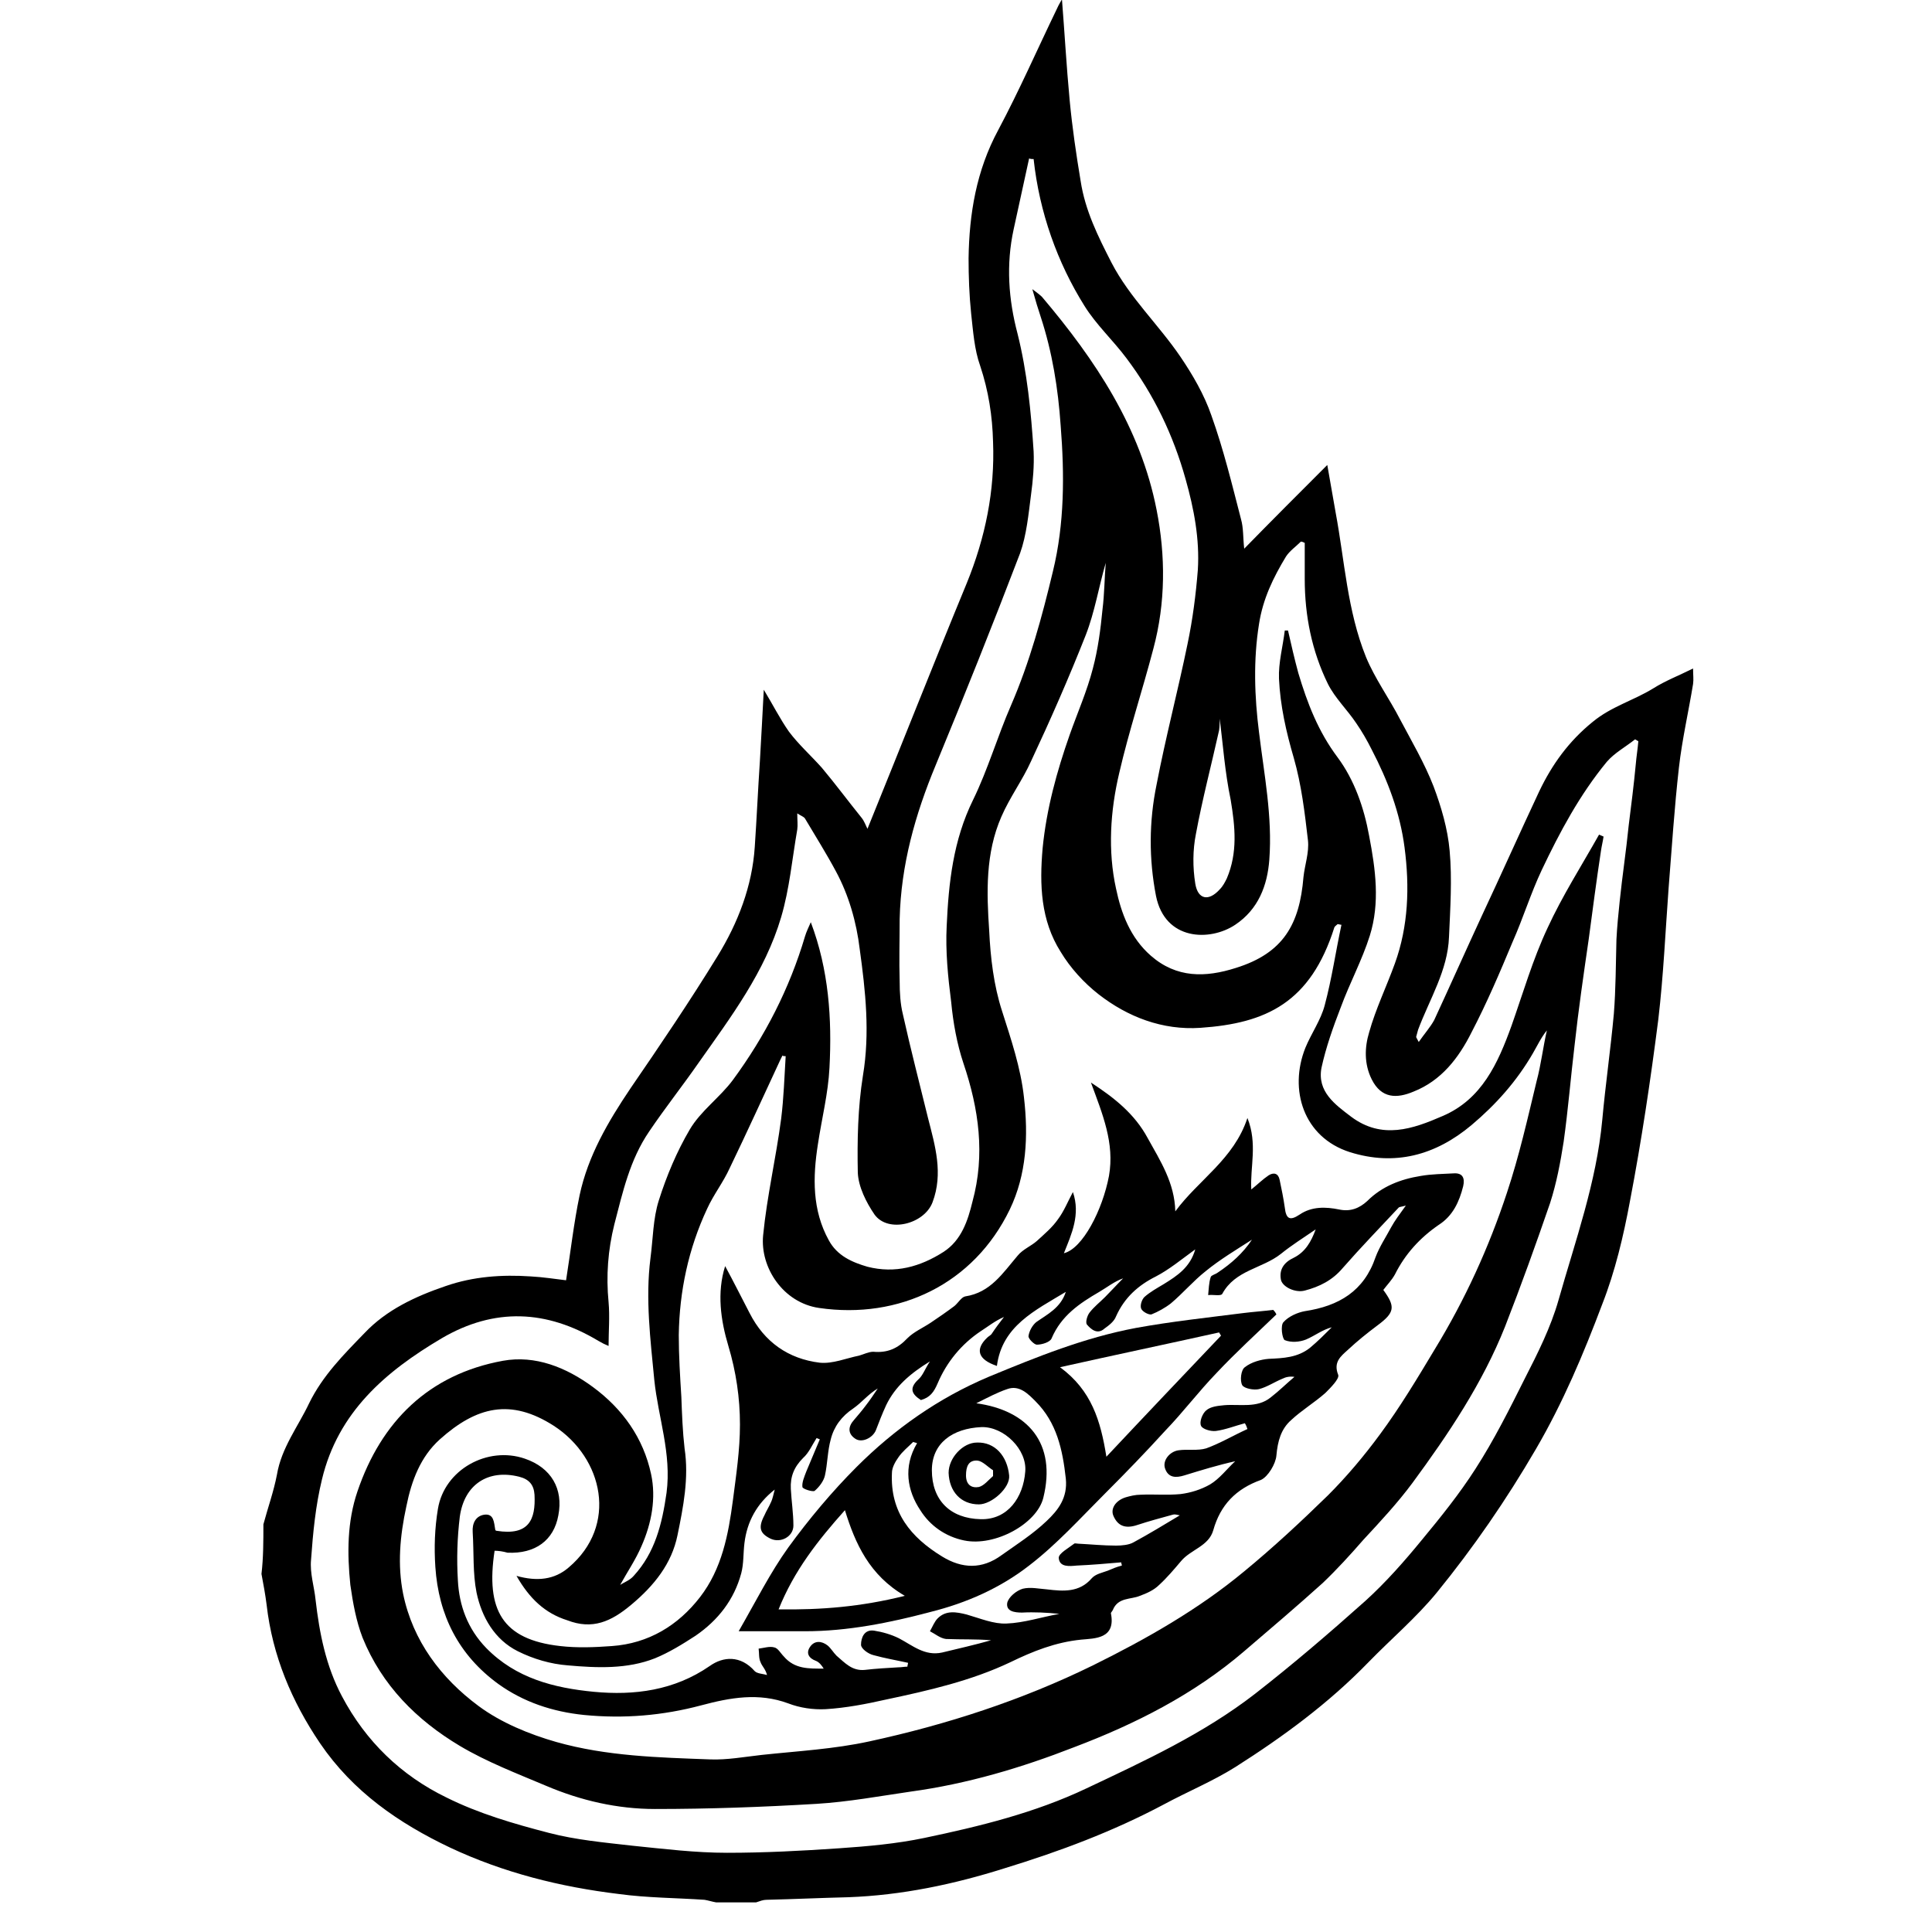 <?xml version="1.0" encoding="utf-8"?>
<!-- Generator: Adobe Illustrator 21.0.0, SVG Export Plug-In . SVG Version: 6.00 Build 0)  -->
<svg version="1.1" id="Layer_1" xmlns="http://www.w3.org/2000/svg" xmlns:xlink="http://www.w3.org/1999/xlink" x="0px" y="0px"
	 viewBox="0 0 300 300" style="enable-background:new 0 0 300 300;" xml:space="preserve">
<path d="M40.9,236.7c0.7-2.6,1.6-5.1,2.1-7.7c0.7-4.2,3.3-7.5,5-11.1c2.1-4.3,5.4-7.6,8.6-10.9c3.4-3.6,7.9-5.7,12.6-7.3
	c4.3-1.5,8.8-1.8,13.2-1.5c1.9,0.1,3.8,0.4,5.5,0.6c0.7-4.4,1.2-8.9,2.1-13.2c1.3-6.1,4.4-11.4,7.9-16.6c4.6-6.7,9.2-13.5,13.5-20.5
	c3.2-5.2,5.4-10.9,5.8-17c0.3-4.4,0.5-8.9,0.8-13.4c0.2-3.5,0.4-7.1,0.6-11c1.4,2.3,2.5,4.5,3.9,6.5c1.5,2,3.4,3.7,5.1,5.6
	c2.1,2.5,4.1,5.2,6.2,7.8c0.4,0.5,0.6,1.1,0.9,1.7c5.2-12.8,10.2-25.5,15.4-38.1c2.9-7.1,4.4-14.4,4.1-22c-0.1-4-0.7-7.9-2-11.8
	c-0.9-2.5-1.1-5.4-1.4-8.1c-0.3-2.9-0.4-5.8-0.4-8.6c0.1-6.9,1.2-13.6,4.6-19.9c3.3-6.2,6.1-12.6,9.1-18.8c0.3-0.7,0.7-1.3,0.8-1.5
	c0.4,5,0.7,10.4,1.2,15.7c0.4,4.2,1,8.3,1.7,12.5c0.7,4.6,2.7,8.6,4.8,12.7c2.8,5.4,7.3,9.6,10.7,14.6c1.9,2.8,3.7,5.9,4.8,9.1
	c1.9,5.3,3.2,10.7,4.6,16.1c0.4,1.4,0.3,2.8,0.5,4.6c4.3-4.4,8.4-8.5,12.9-13c0.5,2.8,0.9,5.1,1.3,7.4c1.4,7.5,1.8,15.2,4.7,22.4
	c1.4,3.4,3.6,6.4,5.3,9.7c1.8,3.4,3.8,6.8,5.2,10.4c1.2,3.2,2.2,6.6,2.5,10c0.4,4.4,0.1,8.9-0.1,13.4c-0.2,5.2-3,9.6-4.8,14.4
	c-0.1,0.4-0.2,0.7-0.3,1.1c0,0.1,0.1,0.2,0.4,0.8c0.9-1.3,1.8-2.3,2.4-3.4c2.5-5.4,4.9-10.8,7.4-16.2c3-6.4,5.9-12.9,8.9-19.3
	c2-4.2,4.6-7.8,8.3-10.8c2.9-2.4,6.3-3.3,9.4-5.2c1.9-1.2,4-2,6.2-3.1c0,1,0.1,1.7,0,2.4c-0.7,4.3-1.7,8.6-2.2,13
	c-0.7,6.2-1.1,12.4-1.6,18.7c-0.5,6.8-0.8,13.6-1.6,20.4c-1.2,9.4-2.6,18.8-4.4,28.2c-1,5.4-2.3,10.9-4.3,16
	c-2.9,7.7-6.1,15.3-10.3,22.5c-4.6,7.9-9.7,15.3-15.4,22.3c-3.2,3.9-7.1,7.2-10.6,10.8c-6.2,6.4-13.3,11.6-20.7,16.3
	c-3.5,2.2-7.4,3.8-11.1,5.8c-7.9,4.2-16.2,7.3-24.7,9.9c-7.9,2.5-16,4.2-24.3,4.5c-4.2,0.1-8.4,0.3-12.7,0.4c-0.5,0-1,0.2-1.6,0.4
	c-2.1,0-4.1,0-6.2,0c-0.6-0.1-1.2-0.3-1.8-0.4c-4.4-0.3-8.9-0.3-13.3-0.9c-9.1-1.1-17.9-3.3-26.2-7.2c-8-3.8-15.1-8.7-20.2-16.2
	c-4.4-6.5-7.4-13.6-8.3-21.5c-0.2-1.6-0.5-3.2-0.8-4.8C40.9,241.9,40.9,239.3,40.9,236.7z M160.5,24.7c-0.2,0-0.5,0-0.7-0.1
	c-0.8,3.7-1.6,7.3-2.4,11c-1.2,5.5-0.8,10.9,0.6,16.2c1.5,6,2.1,12.1,2.5,18.3c0.1,2.2-0.1,4.5-0.4,6.7c-0.4,3.1-0.7,6.3-1.7,9.1
	c-4.2,11-8.6,22-13.1,32.9c-3.2,7.7-5.4,15.5-5.6,23.9c0,3.2-0.1,6.5,0,9.7c0,1.7,0.1,3.5,0.5,5.1c1.2,5.4,2.6,10.8,3.9,16.1
	c1.1,4.3,2.4,8.6,0.7,13.1c-1.3,3.4-6.9,4.8-9,1.9c-1.3-1.9-2.5-4.3-2.6-6.5c-0.1-5,0-10.1,0.8-15.1c1.1-6.6,0.4-13.1-0.5-19.6
	c-0.5-4.2-1.7-8.4-3.7-12.1c-1.5-2.8-3.2-5.5-4.8-8.2c-0.2-0.3-0.6-0.4-1.2-0.8c0,1.1,0.1,1.8,0,2.5c-0.8,4.6-1.2,9.2-2.5,13.6
	c-2.5,8.5-7.8,15.5-12.8,22.6c-2.5,3.6-5.2,7-7.7,10.7c-3,4.4-4.1,9.4-5.4,14.4c-1,4-1.3,8-0.9,12.1c0.2,2.2,0,4.5,0,6.8
	c-0.5-0.2-1.1-0.5-1.6-0.8c-8-4.8-16.1-5.2-24.3-0.4c-8.8,5.2-16.1,11.5-18.6,21.9c-1,4.1-1.4,8.3-1.7,12.5
	c-0.2,2.1,0.5,4.2,0.7,6.2c0.6,5.2,1.6,10.3,4.1,15c3.7,7,9.2,12.3,16.2,15.7c5,2.5,10.5,4.1,15.9,5.5c4.2,1.1,8.6,1.5,13,2
	c4.9,0.5,9.8,1.1,14.7,1.1c5.8,0,11.6-0.3,17.4-0.7c4.4-0.3,8.9-0.7,13.2-1.6c8.6-1.8,17.2-3.9,25.2-7.7c9.1-4.3,18.2-8.5,26.2-14.7
	c5.9-4.6,11.5-9.4,17.1-14.4c3.2-2.9,6.1-6.2,8.8-9.5c2.9-3.5,5.8-7.1,8.3-11c2.9-4.5,5.3-9.3,7.7-14.1c2-3.9,4-7.9,5.2-12.1
	c2.6-9.2,5.9-18.3,6.8-28c0.5-5.5,1.3-11,1.8-16.5c0.3-3.8,0.3-7.7,0.4-11.5c0.1-2,0.3-4,0.5-5.9c0.4-3.9,1-7.8,1.4-11.8
	c0.4-3.2,0.8-6.3,1.1-9.5c0.1-1.2,0.3-2.4,0.4-3.6c-0.2-0.1-0.3-0.2-0.5-0.3c-1.5,1.2-3.2,2.1-4.4,3.5c-4.2,5.1-7.3,10.9-10.1,16.8
	c-1.7,3.6-2.9,7.5-4.5,11.1c-2,4.8-4,9.5-6.4,14.1c-2,4-4.7,7.5-9,9.2c-2.6,1.1-5,1.1-6.5-1.9c-1.2-2.4-1.1-5-0.4-7.3
	c1-3.6,2.7-7.1,4-10.7c2.1-5.8,2.3-11.9,1.5-18c-0.7-5.4-2.6-10.4-5.1-15.2c-0.7-1.4-1.5-2.8-2.4-4.1c-1.4-2.1-3.3-3.9-4.4-6.1
	c-2.5-5.1-3.6-10.6-3.6-16.3c0-1.9,0-3.8,0-5.6c-0.2-0.1-0.4-0.2-0.6-0.2c-0.8,0.8-1.7,1.4-2.3,2.3c-2,3.3-3.6,6.6-4.2,10.5
	c-0.9,5.6-0.7,11.3,0,16.8c0.8,6.6,2.1,13.1,1.6,19.8c-0.3,4-1.7,7.7-5.3,10.1c-3.9,2.6-10.9,2.5-12.3-4.5
	c-1.1-5.7-1.1-11.5,0.1-17.3c1.4-7.3,3.3-14.5,4.8-21.8c0.8-3.8,1.3-7.7,1.6-11.5c0.3-4.8-0.6-9.5-1.9-14.1
	c-1.9-6.8-4.9-13.1-9.2-18.8c-2.1-2.8-4.7-5.2-6.5-8.1C164.2,40.8,161.4,33,160.5,24.7z M189.4,111.6c0,0.3,0,1.1-0.1,1.8
	c-1.2,5.4-2.6,10.7-3.6,16.1c-0.5,2.5-0.5,5.2-0.1,7.7c0.4,2.5,2.1,2.8,3.8,0.9c0.5-0.5,0.8-1.1,1.1-1.7c1.7-4,1.3-8,0.6-12.2
	C190.2,119.9,189.9,115.6,189.4,111.6z M125.9,143.2c2.8,7.4,3.3,15,2.9,22.6c-0.2,4-1.2,7.9-1.8,11.9c-0.8,5.1-0.9,10.2,1.7,14.9
	c1.3,2.4,3.6,3.4,6,4.1c4.3,1.1,8.2,0,11.8-2.3c2.8-1.8,3.8-4.9,4.5-7.8c2-7.3,1-14.4-1.4-21.5c-1-3-1.6-6.3-1.9-9.5
	c-0.5-3.9-0.9-7.9-0.7-11.8c0.3-6.7,1-13.3,4.1-19.6c2.3-4.7,3.8-9.9,5.9-14.7c2.9-6.7,4.8-13.7,6.5-20.8c1.8-7.4,1.8-15,1.2-22.6
	c-0.4-5.8-1.3-11.4-3.1-16.9c-0.4-1.2-0.8-2.5-1.3-4.3c0.8,0.6,1.2,0.9,1.5,1.2c8.3,9.8,15.3,20.3,17.8,33.1
	c1.4,7.1,1.4,14.4-0.5,21.5c-1.7,6.5-3.8,12.8-5.3,19.3c-1.4,5.9-1.8,12.1-0.5,18c0.8,3.8,2.2,7.6,5.4,10.4c4,3.5,8.5,3.4,13.2,1.9
	c7.4-2.3,9.9-6.8,10.5-14.1c0.2-1.9,0.9-3.8,0.7-5.7c-0.5-4.3-1-8.6-2.2-12.8c-1.2-4.1-2.1-8.1-2.3-12.3c-0.1-2.5,0.6-5,0.9-7.5
	c0.2,0,0.4,0,0.5,0c0.5,2.2,1,4.4,1.6,6.6c1.4,4.7,3.1,9.1,6.1,13.1c2.6,3.5,4.1,7.8,4.9,12.2c1,5.2,1.7,10.4,0.1,15.5
	c-1.2,3.8-3.1,7.3-4.5,11.1c-1.2,3.1-2.3,6.2-3,9.4c-0.7,3.7,2.1,5.7,4.6,7.6c4.8,3.6,9.6,1.9,14.2-0.1c6.1-2.6,8.6-8.2,10.7-14
	c1.8-5.1,3.3-10.3,5.6-15.2c2.3-5,5.3-9.7,8-14.5c0.2,0.1,0.5,0.2,0.7,0.3c-0.1,0.7-0.3,1.5-0.4,2.2c-0.7,4.6-1.3,9.2-1.9,13.7
	c-0.8,5.5-1.6,11-2.2,16.5c-0.6,5-1,10-1.7,15c-0.5,3.2-1.1,6.4-2.1,9.5c-2.2,6.4-4.5,12.8-7,19.2c-3.5,8.8-8.8,16.7-14.4,24.3
	c-2.3,3.1-5,6-7.6,8.8c-2,2.3-4.1,4.6-6.3,6.7c-4,3.6-8.1,7.1-12.2,10.6c-7.8,6.7-16.9,11.3-26.4,14.9c-8.2,3.2-16.6,5.7-25.4,6.9
	c-4.8,0.7-9.7,1.6-14.6,1.9c-8.4,0.5-16.7,0.8-25.1,0.8c-5.8,0-11.5-1.3-16.9-3.6c-4.5-1.9-9.2-3.7-13.4-6.2
	c-6.7-4-12.1-9.4-15.1-16.8c-1-2.6-1.5-5.4-1.9-8.2c-0.5-4.9-0.5-9.8,1.1-14.5c3.7-10.9,11.1-18.2,22.6-20.3c5-0.9,9.8,1,14,4.1
	c4.6,3.4,7.8,7.9,9,13.5c0.8,3.7,0.1,7.6-1.5,11.2c-0.9,2.1-2.2,4-3.3,6c0.6-0.4,1.5-0.7,2.1-1.4c3.3-3.6,4.4-8,5.1-12.9
	c0.8-6.1-1.3-11.7-1.9-17.5c-0.6-6.3-1.4-12.6-0.6-18.9c0.4-3,0.4-6.2,1.3-9c1.2-3.8,2.8-7.6,4.8-11c1.7-2.9,4.7-5,6.7-7.7
	c5-6.8,8.8-14.2,11.2-22.3C125.2,144.7,125.6,143.9,125.9,143.2z M80.2,244.7c3.2,0.9,5.9,0.6,8.1-1.3c7.7-6.5,5.4-17-2.3-22
	c-6.7-4.3-12-3-17.7,2.1c-3,2.7-4.4,6.4-5.2,10.4c-1,4.6-1.4,9.1-0.5,13.6c1.5,7.3,5.9,13.1,11.7,17.4c3.5,2.6,7.9,4.4,12.1,5.6
	c7.8,2.2,15.8,2.4,23.9,2.7c2.6,0.1,5.3-0.4,8-0.7c5.6-0.6,11.2-0.9,16.7-2.1c12-2.6,23.7-6.4,34.7-11.8c8.3-4.1,16.4-8.7,23.5-14.6
	c4.5-3.7,8.8-7.7,13-11.8c2.9-2.9,5.6-6.1,8.1-9.5c3.1-4.2,5.8-8.7,8.5-13.2c4.7-7.7,8.4-15.8,11.2-24.3c1.9-5.7,3.2-11.5,4.6-17.3
	c0.7-2.6,1-5.3,1.6-7.9c-0.9,1.1-1.5,2.4-2.2,3.6c-2.5,4.3-5.7,7.9-9.5,11.1c-5.6,4.7-11.9,6.4-18.9,4.2c-7.2-2.3-9.5-9.7-6.9-16.2
	c0.9-2.2,2.4-4.3,3-6.6c1.1-4.1,1.7-8.3,2.6-12.5c-0.2,0-0.4-0.1-0.6-0.1c-0.2,0.2-0.4,0.3-0.5,0.5c-3.7,11.7-10.6,14.9-20.8,15.6
	c-5.9,0.4-11.3-1.7-15.8-5.2c-2.3-1.8-4.4-4.1-5.9-6.6c-3.1-4.9-3.3-10.4-2.8-16.1c0.6-6.1,2.2-11.9,4.2-17.6
	c1.2-3.4,2.7-6.8,3.6-10.3c0.8-3,1.2-6.1,1.5-9.2c0.3-2.4,0.3-4.8,0.5-7.2c-1.1,3.8-1.7,7.6-3.1,11.2c-2.6,6.6-5.5,13.2-8.5,19.6
	c-1.3,2.9-3.3,5.6-4.6,8.6c-2.5,5.7-2.3,11.8-1.9,17.7c0.2,4.2,0.7,8.5,2,12.5c1.4,4.4,2.9,8.8,3.4,13.4c0.7,6,0.4,12-2.2,17.4
	c-5.6,11.6-17.2,17.1-29.6,15.3c-5.6-0.8-9.2-6.3-8.7-11.3c0.6-6.1,2-12,2.8-18.1c0.4-3.2,0.5-6.5,0.7-9.7c-0.2,0-0.4,0-0.5-0.1
	c-0.1,0.2-0.2,0.4-0.3,0.6c-2.6,5.6-5.2,11.3-7.9,16.9c-1,2.2-2.5,4.1-3.5,6.3c-2.9,6.2-4.3,12.8-4.4,19.6c0,3.2,0.2,6.4,0.4,9.6
	c0.1,2.7,0.2,5.4,0.5,8c0.7,4.6-0.2,9.1-1.1,13.5c-0.9,4.4-3.6,7.8-7.2,10.8c-3.1,2.6-6,3.9-9.9,2.4
	C84.6,250.5,82.2,248.2,80.2,244.7z"/>
<path d="M76.8,240.8C75.4,250,78,254.6,87,255.6c2.6,0.3,5.3,0.2,8,0c5.7-0.4,10.3-3.2,13.7-7.6c3.4-4.4,4.4-9.7,5.1-15
	c0.5-3.9,1.1-7.8,1.1-11.8c0-4.1-0.6-8.2-1.8-12.2c-1.2-4-1.8-8.3-0.5-12.4c1.3,2.4,2.5,4.8,3.8,7.3c2.3,4.5,6,7.1,10.9,7.7
	c2,0.2,4.1-0.7,6.1-1.1c0.7-0.2,1.5-0.6,2.2-0.6c2.2,0.2,3.8-0.5,5.3-2.1c1-1,2.4-1.6,3.6-2.4c1.2-0.8,2.5-1.7,3.7-2.6
	c0.6-0.5,1.1-1.4,1.7-1.5c3.9-0.6,5.8-3.6,8.1-6.3c0.8-1,2.1-1.5,3-2.3c1.2-1.1,2.4-2.1,3.3-3.4c0.9-1.2,1.5-2.7,2.3-4.2
	c1.2,3.5-0.2,6.5-1.4,9.5c2.9-0.7,6-6.7,7-12c0.9-5.1-1-9.6-2.8-14.5c3.7,2.4,6.8,4.9,8.8,8.6c2,3.6,4.2,7,4.3,11.4
	c3.6-4.9,9.1-8.1,11.2-14.5c1.6,4,0.4,7.6,0.6,11.1c1-0.8,1.8-1.6,2.7-2.2c0.8-0.5,1.5-0.3,1.7,0.7c0.3,1.4,0.6,2.9,0.8,4.3
	c0.2,1.8,0.8,2.1,2.3,1.1c1.9-1.3,4.1-1.2,6.1-0.8c1.8,0.4,3.2-0.2,4.4-1.3c2.3-2.3,5.2-3.4,8.3-3.9c1.7-0.3,3.4-0.3,5.1-0.4
	c1.4-0.1,1.8,0.7,1.5,2c-0.6,2.4-1.6,4.6-3.8,6c-2.9,2-5.2,4.5-6.8,7.7c-0.5,0.9-1.2,1.6-1.8,2.4c1.9,2.6,1.8,3.5-0.9,5.5
	c-1.6,1.2-3.1,2.4-4.6,3.8c-1.1,1-2.3,1.9-1.5,3.9c0.2,0.6-1.2,2-2,2.8c-1.7,1.5-3.7,2.7-5.3,4.2c-1.6,1.4-2.1,3.3-2.3,5.5
	c-0.1,1.3-1.3,3.3-2.4,3.8c-3.9,1.4-6.3,3.9-7.4,7.8c-0.7,2.5-3.5,3-5,4.8c-1.1,1.3-2.2,2.6-3.4,3.7c-0.8,0.8-1.9,1.3-3,1.7
	c-1.4,0.6-3.4,0.2-4.2,2.2c-0.1,0.2-0.3,0.4-0.3,0.5c0.8,4-2.5,3.9-4.6,4.1c-4,0.4-7.5,1.8-11,3.5c-6.1,2.9-12.7,4.4-19.3,5.8
	c-3.1,0.7-6.2,1.3-9.4,1.5c-1.9,0.1-4-0.2-5.8-0.9c-4.6-1.7-9-0.9-13.5,0.3c-6,1.6-12,2.1-18.2,1.5c-4.9-0.5-9.4-2-13.3-4.8
	c-6.2-4.5-9.3-10.7-9.8-18.2c-0.2-3-0.1-6,0.4-9c1-6.1,7.7-9.8,13.5-7.8c4.1,1.4,6,4.7,5.2,8.8c-0.7,3.9-3.6,6-7.9,5.8
	C78.1,240.9,77.4,240.8,76.8,240.8z M165.5,200.6c-4.8,2.9-9.9,5.3-10.7,11.5c-3-1-3.4-2.6-1.5-4.4c0.2-0.2,0.6-0.4,0.7-0.6
	c0.6-0.9,1.2-1.7,1.9-2.6c-1.4,0.6-2.5,1.5-3.6,2.2c-3,2-5.3,4.8-6.7,8.1c-0.6,1.4-1.2,2.2-2.6,2.6c-1.4-0.9-1.9-1.8-0.4-3.2
	c0.7-0.6,1-1.6,1.8-2.8c-3.1,1.9-5.4,3.9-6.8,6.8c-0.6,1.3-1.1,2.6-1.6,3.9c-0.5,1.2-2.2,2-3.2,1.3c-1.2-0.8-1.1-1.9-0.2-2.9
	c0.6-0.7,1.2-1.4,1.8-2.2c0.7-0.9,1.3-1.8,1.9-2.7c-1.5,0.9-2.5,2.2-3.8,3.1c-1.8,1.2-3,2.8-3.5,4.8c-0.5,1.8-0.5,3.8-0.9,5.6
	c-0.2,0.9-0.9,1.8-1.6,2.4c-0.3,0.2-1.9-0.3-1.9-0.6c-0.1-0.7,0.3-1.6,0.6-2.4c0.7-1.7,1.4-3.3,2.1-5c-0.2-0.1-0.3-0.1-0.5-0.2
	c-0.7,1.1-1.2,2.3-2.1,3.1c-1.4,1.4-2,2.9-1.9,4.8c0.1,1.9,0.4,3.8,0.4,5.7c0,1.7-2,2.8-3.6,2c-1.6-0.8-1.9-1.7-0.9-3.6
	c0.3-0.7,0.7-1.3,1-2c0.3-0.6,0.4-1.3,0.6-2c-2.8,2.2-4.3,5-4.7,8.3c-0.2,1.6-0.1,3.2-0.5,4.7c-1.1,4.1-3.6,7.3-7.1,9.7
	c-2,1.3-4.1,2.6-6.3,3.5c-4.3,1.7-9,1.5-13.5,1.1c-2.7-0.2-5.4-1-7.8-2.2c-3.6-1.8-5.6-5.3-6.4-9.1c-0.6-3-0.4-6.2-0.6-9.4
	c-0.1-1.4,0.5-2.5,1.8-2.7c1.5-0.2,1.5,1.2,1.7,2.3c0,0.1,0.1,0.2,0.2,0.2c5,0.8,6.1-1.7,5.9-5.6c-0.1-1.5-0.8-2.4-2.4-2.8
	c-4.8-1.2-8.5,1.2-9.2,6.2c-0.4,3.3-0.5,6.6-0.3,9.9c0.2,3.9,1.5,7.5,4.4,10.5c4.6,4.7,10.5,6.2,16.7,6.8c6.3,0.6,12.5-0.2,18-4
	c2.1-1.5,4.8-1.7,7,0.8c0.4,0.4,1.3,0.4,1.9,0.6c-0.2-0.9-0.8-1.4-1-2c-0.3-0.6-0.2-1.4-0.3-2.1c0.8-0.1,1.7-0.4,2.4-0.2
	c0.6,0.1,1,0.9,1.5,1.4c1.7,2,3.9,1.9,6.2,1.9c-0.3-0.5-0.7-1-1.2-1.2c-1.1-0.4-1.6-1.2-0.9-2.2c0.7-1,1.8-0.9,2.7-0.2
	c0.5,0.4,0.9,1.1,1.4,1.6c1.3,1.1,2.4,2.4,4.4,2.2c1.7-0.2,3.5-0.3,5.2-0.4c0.5,0,0.9-0.1,1.4-0.1c0-0.2,0.1-0.4,0.1-0.6
	c-1.8-0.4-3.6-0.7-5.4-1.2c-0.8-0.2-1.9-1-1.9-1.6c0-1.1,0.5-2.4,2-2.2c1.3,0.2,2.7,0.6,3.9,1.2c2.1,1.1,4,2.8,6.7,2.2
	c2.5-0.6,5.1-1.2,7.6-1.9c-2.3-0.2-4.6-0.1-7-0.2c-0.9-0.1-1.7-0.8-2.5-1.2c0.4-0.7,0.7-1.5,1.2-2c1.3-1.3,2.9-1,4.5-0.6
	c2.1,0.6,4.2,1.5,6.2,1.4c2.7-0.1,5.4-1,8.2-1.5c-1.9-0.2-3.9-0.3-5.8-0.2c-1.2,0-2.5-0.2-2.3-1.5c0.2-0.9,1.4-1.9,2.4-2.2
	c1.2-0.3,2.5,0,3.8,0.1c2.5,0.3,5,0.5,6.9-1.7c0.6-0.7,1.7-0.9,2.5-1.2c0.7-0.3,1.4-0.6,2.2-0.8c0-0.2-0.1-0.3-0.1-0.5
	c-2.3,0.2-4.6,0.4-6.9,0.5c-1.1,0.1-2.7,0.3-2.8-1.2c0-0.7,1.5-1.5,2.4-2.2c0.1-0.1,0.4,0,0.6,0c2,0.1,3.9,0.3,5.9,0.3
	c0.9,0,2-0.1,2.7-0.5c2.4-1.3,4.7-2.7,7.2-4.2c-0.5-0.1-0.8-0.2-1.1-0.1c-1.8,0.5-3.7,1-5.5,1.6c-1.8,0.6-3,0.2-3.7-1.4
	c-0.5-1.1,0.3-2.4,1.9-2.9c0.7-0.2,1.5-0.4,2.3-0.4c2.1-0.1,4.1,0.1,6.2-0.1c1.6-0.2,3.2-0.7,4.6-1.5c1.5-0.9,2.6-2.4,3.9-3.6
	c-2.7,0.6-5.3,1.4-7.9,2.2c-1.3,0.4-2.5,0.4-3-1.1c-0.4-1.2,0.7-2.6,2.1-2.8c1.4-0.2,3,0.1,4.3-0.3c2.2-0.8,4.2-2,6.4-3
	c-0.1-0.3-0.2-0.6-0.4-0.9c-1.5,0.4-3,1-4.5,1.2c-0.8,0.1-2.1-0.3-2.3-0.8c-0.3-0.6,0.2-1.9,0.8-2.4c0.7-0.6,1.8-0.7,2.8-0.8
	c2.4-0.2,5.1,0.5,7.2-1.2c1.3-1,2.5-2.2,3.7-3.2c-0.7-0.1-1.3,0-1.9,0.3c-1.2,0.5-2.4,1.3-3.6,1.6c-0.8,0.2-2.3-0.1-2.6-0.6
	c-0.4-0.7-0.2-2.4,0.4-2.8c1-0.8,2.5-1.2,3.7-1.3c2.3-0.1,4.5-0.2,6.4-1.7c1.2-1,2.3-2.1,3.4-3.2c-1.5,0.4-2.6,1.3-4,1.9
	c-1,0.4-2.3,0.5-3.3,0.1c-0.4-0.2-0.7-2.3-0.2-2.8c0.8-0.9,2.2-1.5,3.3-1.7c5.3-0.8,9.2-3.1,11-8.4c0.6-1.6,1.6-3.1,2.4-4.6
	c0.6-1.1,1.3-2,2.3-3.4c-0.7,0.2-1,0.2-1.1,0.3c-2.9,3.1-5.9,6.2-8.7,9.4c-1.6,1.9-3.6,2.9-5.9,3.5c-1.5,0.4-3.5-0.6-3.7-1.7
	c-0.3-1.6,0.5-2.7,2-3.4c1.8-0.9,2.7-2.5,3.4-4.4c-1.9,1.3-3.8,2.5-5.4,3.8c-2.9,2.3-7.1,2.5-9.1,6.2c-0.2,0.4-1.4,0.1-2.2,0.2
	c0.1-0.9,0.1-1.9,0.4-2.8c0.1-0.3,0.7-0.4,1.1-0.7c2.1-1.4,3.9-3,5.3-5.1c-2.5,1.6-5,3.1-7.2,4.9c-1.9,1.5-3.5,3.4-5.4,5
	c-0.9,0.7-2,1.3-3,1.7c-0.4,0.1-1.4-0.4-1.6-0.9c-0.2-0.5,0.1-1.4,0.5-1.8c0.9-0.8,2-1.4,3-2c2.1-1.3,4.1-2.6,4.9-5.4
	c-2.2,1.6-4,3.1-6.1,4.2c-2.8,1.4-4.9,3.3-6.2,6.2c-0.3,0.8-1.1,1.4-1.8,1.9c-1.1,1-2.1,0.1-2.7-0.6c-0.3-0.3,0-1.4,0.4-1.9
	c0.7-0.9,1.6-1.6,2.4-2.4c0.9-0.9,1.8-1.9,2.8-2.9c-1.4,0.5-2.5,1.4-3.7,2.1c-3.1,1.8-5.9,3.7-7.4,7.2c-0.2,0.6-1.5,1-2.3,1
	c-0.4,0-1.3-0.9-1.3-1.3c0.1-0.8,0.6-1.7,1.2-2.2C162.6,204.1,164.7,203.1,165.5,200.6z"/>
<path d="M198.2,204.1c-3.1,3-6.3,5.9-9.3,9.1c-2.8,2.9-5.2,6.1-8,9c-3,3.3-6.1,6.5-9.3,9.7c-3.8,3.8-7.5,7.9-11.8,11.2
	c-4.5,3.5-9.7,5.8-15.3,7.2c-6.4,1.7-12.9,3-19.5,3c-3.2,0-6.4,0-10.3,0c2.7-4.7,4.9-9.1,7.7-13c3.2-4.4,6.8-8.7,10.6-12.5
	c5.9-5.9,12.7-10.7,20.5-14c7.5-3.1,14.9-6.1,22.9-7.6c5.5-1,11.1-1.6,16.6-2.3c1.6-0.2,3.1-0.3,4.7-0.5
	C198,203.7,198.1,203.9,198.2,204.1z M171.8,226.2c6.1-6.5,12-12.7,17.8-18.8c-0.1-0.2-0.2-0.3-0.3-0.5c-8.1,1.8-16.2,3.5-24.7,5.4
	C169.5,215.9,170.9,220.6,171.8,226.2z M142.4,224.1c-0.2-0.1-0.4-0.1-0.6-0.2c-0.8,0.8-1.7,1.5-2.3,2.4c-0.5,0.7-1,1.6-1,2.4
	c-0.3,6.1,2.9,10,7.8,13c3.1,1.9,6.2,2,9.2-0.2c2.4-1.7,4.9-3.3,7-5.3c1.8-1.7,3.3-3.6,3-6.6c-0.5-4.5-1.4-8.7-4.7-12
	c-1.1-1.1-2.5-2.6-4.4-1.9c-1.5,0.5-3,1.3-4.8,2.2c8,1.1,12.5,6.2,10.4,14.7c-1,4-7.5,7.6-12.3,6.6c-2.9-0.6-5.3-2.3-6.8-4.7
	C140.9,231.5,140.2,227.8,142.4,224.1z M140.5,247.8c-5.5-3.2-7.7-8.1-9.3-13.3c-4.2,4.7-7.9,9.4-10.3,15.4
	C127.5,250,133.7,249.5,140.5,247.8z M152.3,235.9c4.2,0.1,6.6-3.4,6.9-7.4c0.3-3.4-3.3-7-6.8-6.9c-4.5,0.2-7.7,2.5-7.7,6.7
	C144.7,232.9,147.5,235.8,152.3,235.9z M147.3,228.7c0-2.3,2.2-4.7,4.4-4.7c2.8-0.1,4.7,2.1,5,5.1c0.2,1.9-2.7,4.5-4.7,4.5
	C149.2,233.6,147.4,231.6,147.3,228.7z M154.2,229.2c0-0.3,0-0.6,0-0.9c-0.8-0.5-1.6-1.4-2.4-1.5c-1.4-0.1-1.8,0.9-1.8,2.3
	c0,1.5,0.9,2,2,1.8C152.8,230.7,153.5,229.8,154.2,229.2z"/>
</svg>
